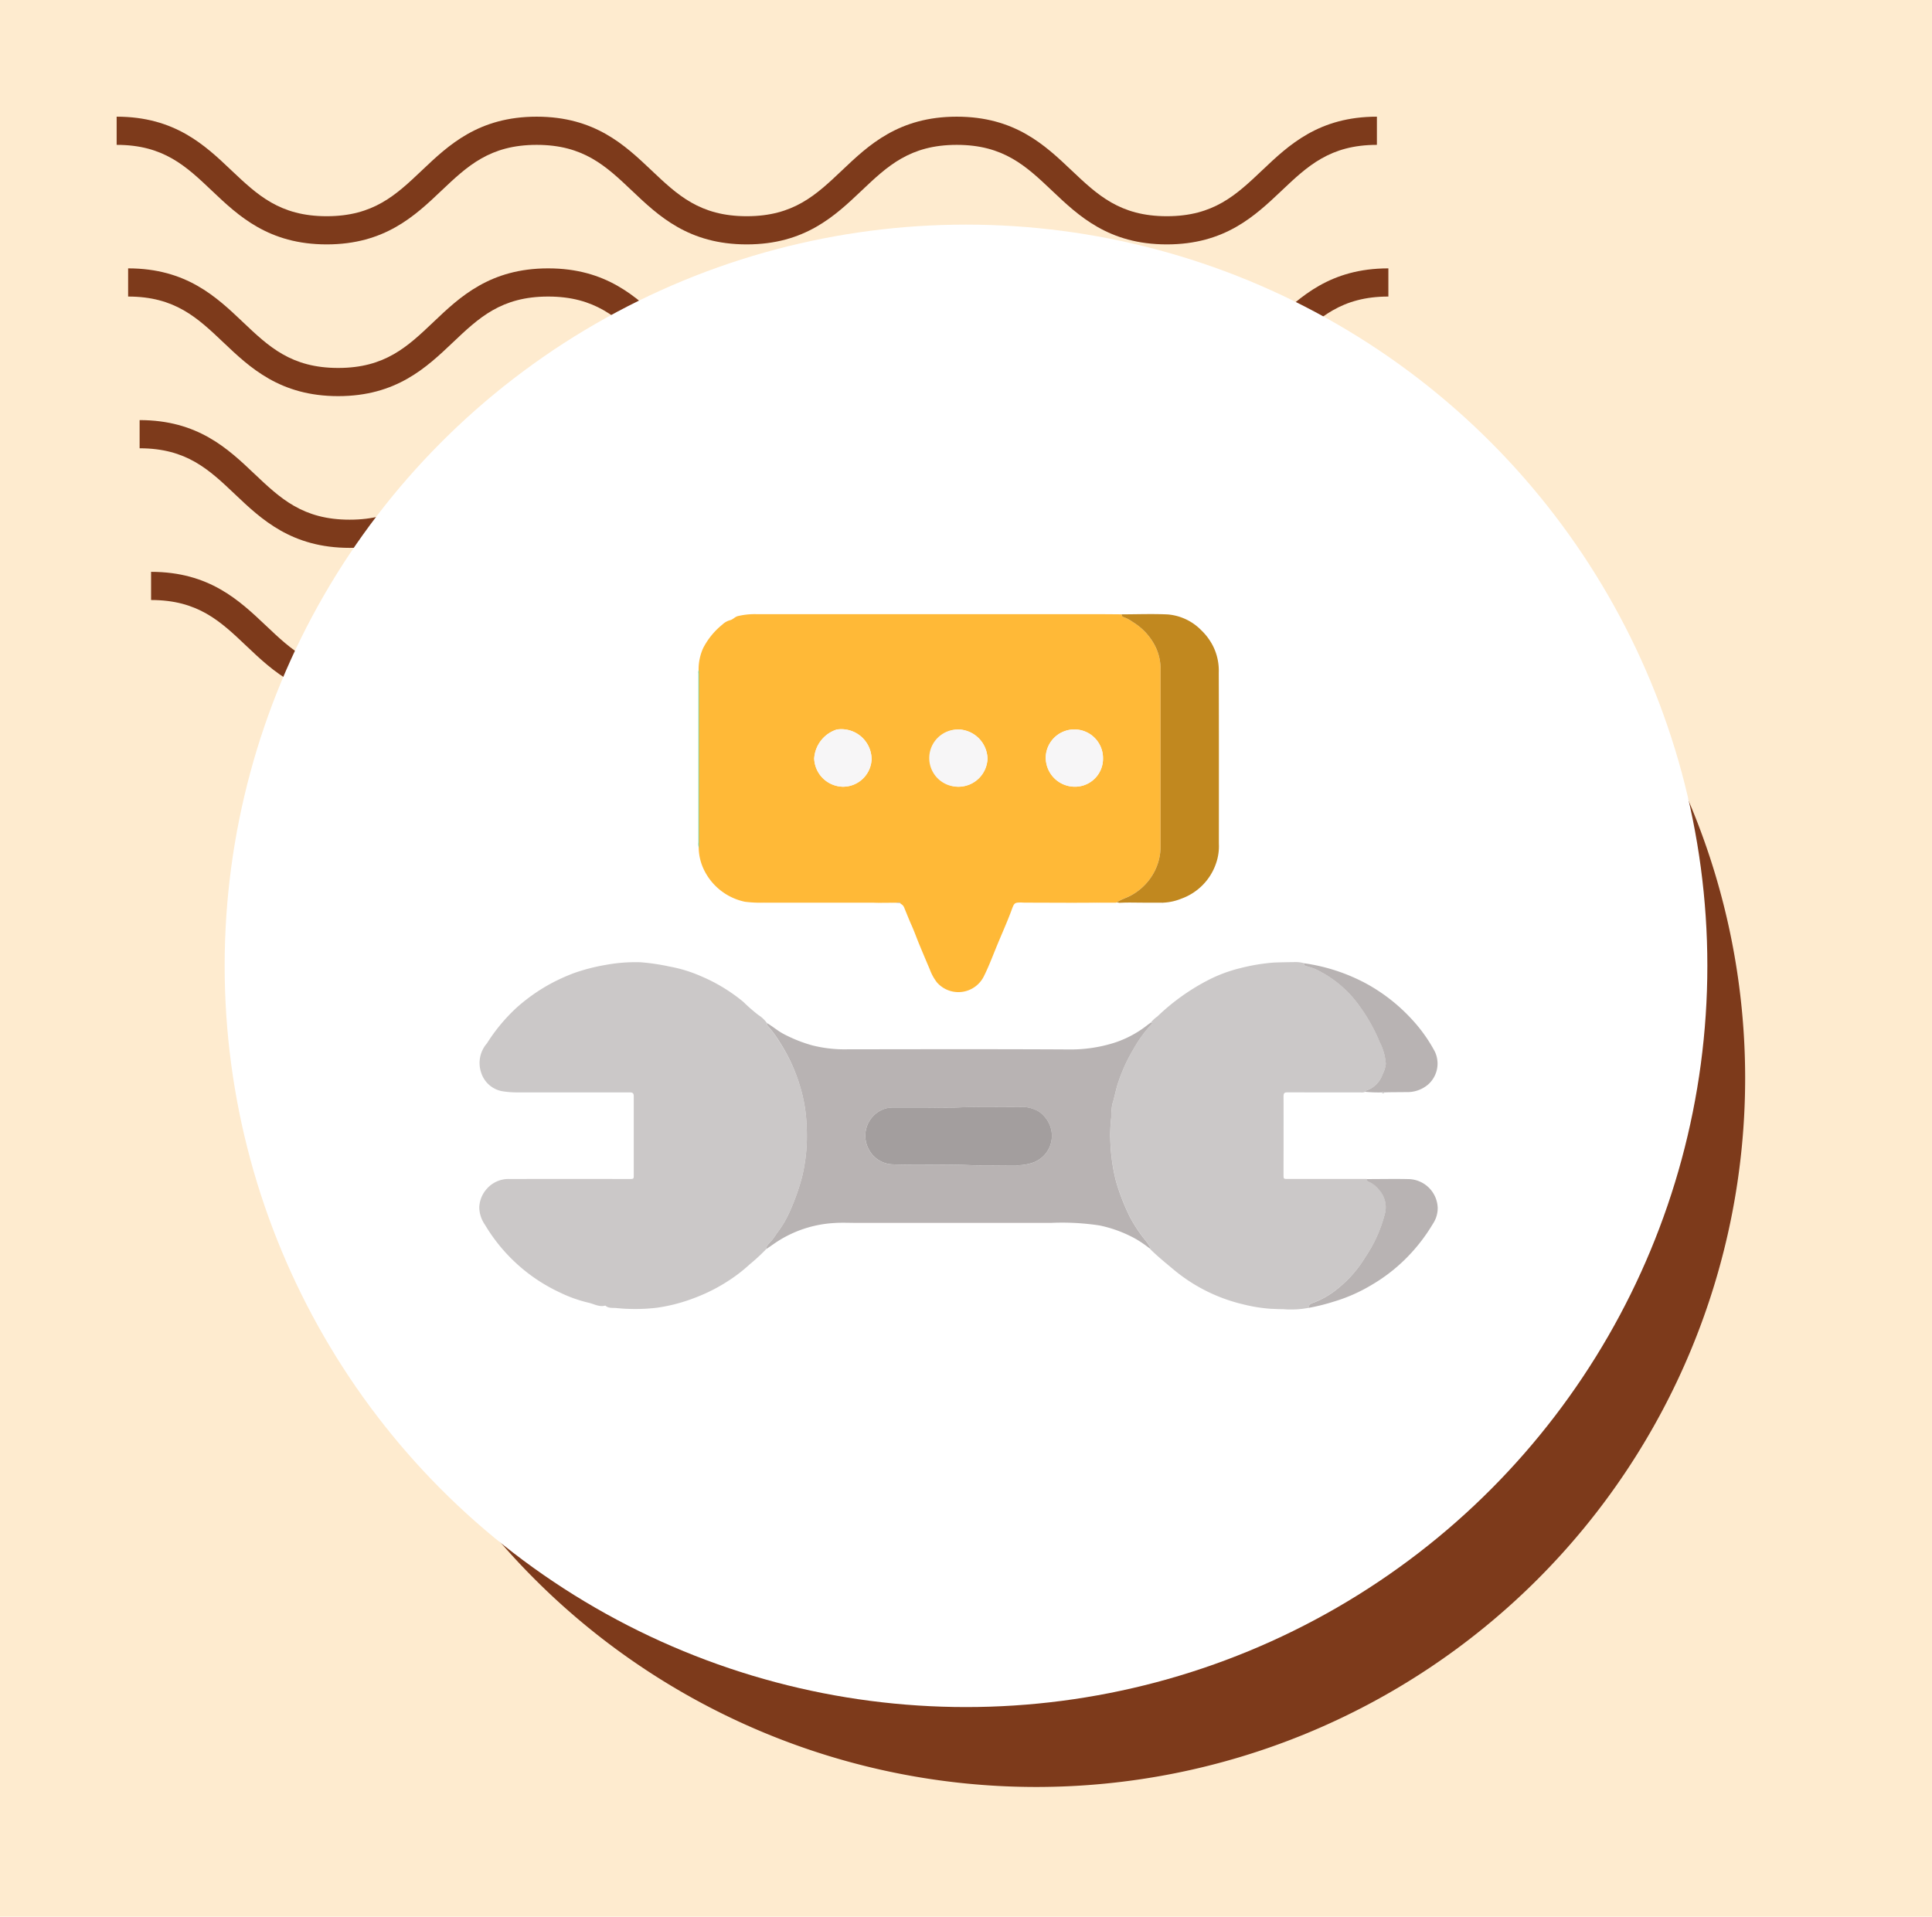 <svg xmlns="http://www.w3.org/2000/svg" xmlns:xlink="http://www.w3.org/1999/xlink" width="129" height="128" viewBox="0 0 129 128">
  <defs>
    <clipPath id="clip-path">
      <rect id="Rectangle_400938" data-name="Rectangle 400938" width="120" height="120" fill="none"/>
    </clipPath>
    <clipPath id="clip-path-2">
      <rect id="Rectangle_400938-2" data-name="Rectangle 400938" width="113" height="113" transform="translate(0.211 0.211)" fill="none"/>
    </clipPath>
    <clipPath id="clip-path-3">
      <rect id="Rectangle_401073" data-name="Rectangle 401073" width="86.443" height="38.93" fill="#7d3a1b"/>
    </clipPath>
    <clipPath id="clip-path-4">
      <rect id="Rectangle_402260" data-name="Rectangle 402260" width="64" height="46.433" fill="none"/>
    </clipPath>
  </defs>
  <g id="Group_1101308" data-name="Group 1101308" transform="translate(-390 -5076)">
    <g id="Grupo_108927" data-name="Grupo 108927" transform="translate(0 609)">
      <path id="Rectángulo_36179" data-name="Rectángulo 36179" d="M0,0H129V128H0Z" transform="translate(390 4467)" fill="#feebcf"/>
    </g>
    <g id="Group_1100420" data-name="Group 1100420" transform="translate(132.789 -200.211)">
      <g id="Group_1099379" data-name="Group 1099379" transform="translate(265 5284)">
        <rect id="Rectangle_401103" data-name="Rectangle 401103" width="113" height="113" transform="translate(0.211 0.211)" fill="none"/>
        <g id="Group_1099348" data-name="Group 1099348">
          <g id="Group_1099282" data-name="Group 1099282">
            <g id="Group_1099281" data-name="Group 1099281" clip-path="url(#clip-path-3)">
              <path id="Path_873375" data-name="Path 873375" d="M70.12,8.532c-3.88,0-5.887-1.9-7.658-3.581C60.723,3.3,59.226,1.882,56.1,1.882S51.467,3.3,49.728,4.95c-1.771,1.679-3.775,3.581-7.658,3.581s-5.886-1.9-7.658-3.581C32.674,3.3,31.177,1.882,28.046,1.882S23.418,3.3,21.682,4.95C19.911,6.629,17.9,8.532,14.024,8.532S8.135,6.629,6.364,4.95C4.628,3.3,3.131,1.882,0,1.882V0C3.88,0,5.887,1.906,7.658,3.581,9.4,5.23,10.893,6.65,14.024,6.65s4.628-1.419,6.364-3.066C22.157,1.906,24.166,0,28.046,0s5.89,1.906,7.658,3.581C37.442,5.23,38.939,6.65,42.07,6.65S46.7,5.23,48.437,3.581C50.205,1.906,52.215,0,56.1,0s5.89,1.906,7.658,3.581C65.491,5.23,66.988,6.65,70.12,6.65s4.628-1.419,6.367-3.069C78.255,1.906,80.261,0,84.144,0V1.882c-3.131,0-4.628,1.422-6.367,3.069C76.006,6.629,74,8.532,70.12,8.532" transform="translate(2.299 30.399)" fill="#7d3a1b"/>
              <path id="Path_873376" data-name="Path 873376" d="M70.12,8.532c-3.88,0-5.889-1.9-7.658-3.584C60.723,3.3,59.226,1.882,56.1,1.882S51.467,3.3,49.728,4.947c-1.768,1.682-3.775,3.584-7.658,3.584s-5.889-1.9-7.658-3.584C32.674,3.3,31.177,1.882,28.046,1.882S23.418,3.3,21.682,4.947C19.911,6.629,17.9,8.532,14.025,8.532s-5.889-1.9-7.661-3.584C4.628,3.3,3.131,1.882,0,1.882V0C3.88,0,5.889,1.9,7.658,3.581,9.4,5.23,10.893,6.65,14.025,6.65s4.628-1.419,6.364-3.069C22.157,1.9,24.166,0,28.046,0s5.889,1.9,7.661,3.581C37.442,5.23,38.939,6.65,42.071,6.65S46.7,5.23,48.437,3.581C50.206,1.9,52.215,0,56.1,0s5.89,1.9,7.658,3.581C65.491,5.23,66.988,6.65,70.12,6.65s4.628-1.419,6.367-3.069C78.257,1.9,80.264,0,84.147,0V1.882c-3.131,0-4.631,1.422-6.37,3.066C76.006,6.629,74,8.532,70.12,8.532" transform="translate(1.533 20.266)" fill="#7d3a1b"/>
              <path id="Path_873377" data-name="Path 873377" d="M70.119,8.532c-3.88,0-5.889-1.9-7.658-3.584C60.723,3.3,59.226,1.882,56.1,1.882S51.467,3.3,49.728,4.947C47.96,6.629,45.95,8.532,42.071,8.532s-5.89-1.9-7.658-3.584C32.674,3.3,31.177,1.882,28.046,1.882S23.418,3.3,21.682,4.947C19.911,6.629,17.9,8.532,14.025,8.532s-5.89-1.9-7.661-3.584C4.628,3.3,3.131,1.882,0,1.882V0C3.88,0,5.889,1.9,7.658,3.581,9.393,5.23,10.893,6.65,14.025,6.65s4.628-1.419,6.364-3.069C22.156,1.9,24.166,0,28.046,0s5.89,1.9,7.661,3.581C37.442,5.23,38.939,6.65,42.071,6.65S46.7,5.23,48.437,3.581C50.205,1.9,52.215,0,56.1,0s5.889,1.9,7.658,3.581C65.491,5.23,66.988,6.65,70.119,6.65s4.628-1.419,6.367-3.069C78.257,1.9,80.261,0,84.147,0V1.882c-3.131,0-4.631,1.422-6.37,3.066C76.006,6.629,74,8.532,70.119,8.532" transform="translate(0.766 10.133)" fill="#7d3a1b"/>
              <path id="Path_873378" data-name="Path 873378" d="M70.12,8.529c-3.88,0-5.887-1.9-7.658-3.581C60.723,3.3,59.226,1.882,56.095,1.882S51.467,3.3,49.731,4.947C47.96,6.626,45.953,8.529,42.07,8.529s-5.887-1.9-7.658-3.581C32.674,3.3,31.177,1.882,28.046,1.882S23.418,3.3,21.682,4.944C19.914,6.626,17.9,8.529,14.024,8.529s-5.89-1.9-7.661-3.581C4.628,3.3,3.131,1.882,0,1.882V0C3.88,0,5.89,1.9,7.658,3.581,9.4,5.228,10.893,6.647,14.024,6.647s4.628-1.419,6.364-3.066C22.159,1.9,24.166,0,28.046,0s5.887,1.9,7.661,3.581c1.736,1.646,3.233,3.066,6.364,3.066S46.7,5.228,48.437,3.581C50.208,1.9,52.215,0,56.095,0s5.887,1.9,7.658,3.581c1.739,1.646,3.236,3.066,6.367,3.066s4.628-1.419,6.367-3.066C78.257,1.9,80.264,0,84.147,0V1.882c-3.134,0-4.631,1.419-6.37,3.066C76.006,6.626,74,8.529,70.12,8.529" transform="translate(0 0.003)" fill="#7d3a1b"/>
            </g>
          </g>
        </g>
        <path id="Path_873425" data-name="Path 873425" d="M47.337,0A47.337,47.337,0,1,1,0,47.337,47.337,47.337,0,0,1,47.337,0Z" transform="translate(14.061 16.873)" fill="#7d3a1b"/>
        <circle id="Ellipse_11503" data-name="Ellipse 11503" cx="49.5" cy="49.5" r="49.5" transform="translate(7.211 7.211)" fill="#fff"/>
      </g>
      <g id="Group_1099380" data-name="Group 1099380" transform="translate(289.372 5307.434)">
        <rect id="Rectangle_401104" data-name="Rectangle 401104" width="64" height="65" transform="translate(-0.16 -0.223)" fill="none"/>
        <g id="Group_1100434" data-name="Group 1100434" transform="translate(-0.16 9.786)">
          <g id="Group_1100433" data-name="Group 1100433" clip-path="url(#clip-path-4)">
            <path id="Path_880049" data-name="Path 880049" d="M107.608,19.289l-.044.015H106.5a.034.034,0,0,0-.039,0h-.144a.035.035,0,0,0-.04,0h-.144a.031.031,0,0,0-.038,0l-1.429.006a.027.027,0,0,0-.039,0l-2.9-.009a.033.033,0,0,0-.038,0l-.147,0a.032.032,0,0,0-.035,0c-.092,0-.183-.009-.275-.01-.411,0-.459.03-.6.411-.327.9-.73,1.774-1.09,2.663-.252.622-.493,1.249-.792,1.848a1.9,1.9,0,0,1-3.137.413,3.257,3.257,0,0,1-.481-.879q-.354-.829-.7-1.662c-.174-.422-.326-.854-.512-1.27-.17-.38-.321-.767-.48-1.152a.479.479,0,0,0-.247-.285c-.074-.155-.2-.064-.311-.07h-.146a.036.036,0,0,0-.04,0h-.144a.032.032,0,0,0-.038,0l-.7.005a.027.027,0,0,0-.039,0c-.191,0-.381-.01-.571-.011h-7.1a.032.032,0,0,0-.036,0,8.191,8.191,0,0,1-1.275-.061,3.932,3.932,0,0,1-2.723-2.11,3.5,3.5,0,0,1-.363-1.469q0-5.88,0-11.76c0-.053-.005-.106-.008-.16A3.474,3.474,0,0,1,80,2.311,4.889,4.889,0,0,1,81.276.739a1.221,1.221,0,0,1,.521-.3c.194-.043.317-.218.516-.272A4.826,4.826,0,0,1,83.606.037l22.879,0c.481,0,.963.006,1.444.009.05.053.028.151.126.176a2.586,2.586,0,0,1,.638.339,3.994,3.994,0,0,1,1.364,1.375,3.37,3.37,0,0,1,.486,1.843q0,5.907,0,11.814a3.613,3.613,0,0,1-.41,1.638,3.784,3.784,0,0,1-1.468,1.535c-.34.2-.73.3-1.057.523M98.99,9.681A2.005,2.005,0,0,0,97.1,7.737,1.963,1.963,0,0,0,95.132,9.6,1.966,1.966,0,0,0,97.04,11.56,1.944,1.944,0,0,0,98.99,9.681M87.418,9.652a1.959,1.959,0,0,0,1.893,1.907A1.912,1.912,0,0,0,91.25,9.751a2.018,2.018,0,0,0-2.33-2.009,2.175,2.175,0,0,0-1.5,1.91m15.464.078a1.942,1.942,0,0,0,1.907,1.828A1.87,1.87,0,0,0,106.7,9.625a1.912,1.912,0,1,0-3.822.106" transform="translate(-65.055 -0.03)" fill="#ffb937"/>
            <path id="Path_880050" data-name="Path 880050" d="M19.166,145.532a12.409,12.409,0,0,1-1.105,1.022,10.381,10.381,0,0,1-1.445,1.115,11.557,11.557,0,0,1-2.325,1.162,11.306,11.306,0,0,1-2.4.621,12.346,12.346,0,0,1-2.74.025c-.251-.023-.52.032-.732-.164-.417.117-.774-.121-1.156-.2a9.175,9.175,0,0,1-1.932-.7,11.366,11.366,0,0,1-2.6-1.69,11.484,11.484,0,0,1-2.353-2.81A2.094,2.094,0,0,1,0,142.777,1.95,1.95,0,0,1,.517,141.5a1.925,1.925,0,0,1,1.522-.641q3.989-.007,7.977,0c.3,0,.3,0,.3-.288,0-1.741,0-3.482,0-5.223,0-.213-.066-.273-.276-.273-2.491.006-4.982,0-7.473,0A6.238,6.238,0,0,1,1.548,135a1.814,1.814,0,0,1-1.421-1.244A1.993,1.993,0,0,1,.512,131.8a11.821,11.821,0,0,1,1.975-2.378,12.115,12.115,0,0,1,2.164-1.544,12.762,12.762,0,0,1,1.675-.771,12.916,12.916,0,0,1,2.151-.552,10.909,10.909,0,0,1,2.295-.17,14.265,14.265,0,0,1,1.912.282,9.461,9.461,0,0,1,2.172.671,11.351,11.351,0,0,1,2.771,1.688,11.2,11.2,0,0,0,1.011.883,2.046,2.046,0,0,1,.574.543.237.237,0,0,0,.054.193,7.236,7.236,0,0,1,.793,1.08,11.472,11.472,0,0,1,1.395,3.061,10.244,10.244,0,0,1,.407,2.6,11.61,11.61,0,0,1-.294,3.276,14.73,14.73,0,0,1-.864,2.433,7.221,7.221,0,0,1-.812,1.363c-.135.181-.251.374-.4.549-.127.147-.33.285-.324.528" transform="translate(0 -103.133)" fill="#cbc8c8"/>
            <path id="Path_880051" data-name="Path 880051" d="M242.3,149.46a6.294,6.294,0,0,1-1.728.093c-.271,0-.543-.014-.814-.025a10.523,10.523,0,0,1-1.862-.3,11.289,11.289,0,0,1-4.677-2.354c-.5-.419-1.009-.83-1.475-1.289-.032-.032-.059-.069-.089-.1.065-.046.027-.1,0-.139-.089-.132-.179-.264-.275-.392a9.613,9.613,0,0,1-1.042-1.576,14.271,14.271,0,0,1-.929-2.4,12.432,12.432,0,0,1-.36-2.423,10.2,10.2,0,0,1,.055-1.846,4.037,4.037,0,0,1,.071-.867c.161-.495.238-1.015.415-1.506a11.2,11.2,0,0,1,.994-2.158,8.675,8.675,0,0,1,1.169-1.623c.045-.045.151-.108-.006-.153a2.148,2.148,0,0,1,.434-.4,14.431,14.431,0,0,1,3.43-2.446,9.683,9.683,0,0,1,2.1-.777,12.988,12.988,0,0,1,2.269-.375c.48-.016.96-.025,1.44-.03a2.058,2.058,0,0,1,.56.077c-.02.132.068.169.17.2a4.932,4.932,0,0,1,.562.183,7.532,7.532,0,0,1,2.993,2.514,11.334,11.334,0,0,1,1.313,2.348,3.849,3.849,0,0,1,.416,1.459,1.917,1.917,0,0,1-.214.706,1.72,1.72,0,0,1-1.058,1.077c-.056.02-.1.033-.106.1a.554.554,0,0,1-.291.04c-1.635,0-3.269,0-4.9-.005-.216,0-.265.065-.264.27.008,1.74,0,3.48,0,5.22,0,.294,0,.294.291.294h2.91l2.351,0a.209.209,0,0,0,.152.182,1.77,1.77,0,0,1,.662.516,1.737,1.737,0,0,1,.435,1.5,9.2,9.2,0,0,1-1.332,3.009,7.9,7.9,0,0,1-1.733,2.015,5.775,5.775,0,0,1-1.733,1.033c-.146.049-.336.107-.3.338" transform="translate(-186.9 -103.134)" fill="#cbc8c8"/>
            <path id="Path_880052" data-name="Path 880052" d="M129.882,148.286c.157.045.051.109.006.153a8.671,8.671,0,0,0-1.169,1.623,11.194,11.194,0,0,0-.994,2.158c-.178.491-.255,1.011-.415,1.506a4.026,4.026,0,0,0-.071.867,10.2,10.2,0,0,0-.055,1.846,12.431,12.431,0,0,0,.36,2.423,14.273,14.273,0,0,0,.929,2.4,9.616,9.616,0,0,0,1.043,1.576c.1.127.186.259.275.392.028.042.066.093,0,.139a7.827,7.827,0,0,0-.9-.618,8.559,8.559,0,0,0-2.433-.91,16.644,16.644,0,0,0-3.25-.172q-6.473,0-12.946,0c-.51,0-1.022-.027-1.529.009a7.837,7.837,0,0,0-3.663,1.152c-.3.186-.576.395-.867.586-.007-.243.2-.381.324-.528.151-.174.266-.368.4-.549a7.21,7.21,0,0,0,.812-1.363,14.741,14.741,0,0,0,.864-2.433,11.61,11.61,0,0,0,.294-3.276,10.245,10.245,0,0,0-.407-2.6A11.472,11.472,0,0,0,105.1,149.6a7.223,7.223,0,0,0-.794-1.08.237.237,0,0,1-.054-.193c.386.227.723.527,1.125.735a9.622,9.622,0,0,0,1.857.742,8.79,8.79,0,0,0,2.392.273c4.912-.006,9.824-.017,14.736.009a9.7,9.7,0,0,0,3.05-.437,7.1,7.1,0,0,0,2.231-1.187c.077-.061.16-.117.24-.175m-15,5.682h-2.27a1.623,1.623,0,0,0-.686.15,1.9,1.9,0,0,0-.862,2.677,1.859,1.859,0,0,0,1.586.966c1.686.06,3.374-.018,5.062.049,1.091.043,2.185,0,3.278.011a3.3,3.3,0,0,0,.941-.151,1.9,1.9,0,0,0,1.083-2.766,2.039,2.039,0,0,0-.61-.668,2.2,2.2,0,0,0-1.2-.311c-1.412.017-2.824-.033-4.236.038-.694.035-1.391.006-2.086.006" transform="translate(-85.037 -121.012)" fill="#b8b3b3"/>
            <path id="Path_880053" data-name="Path 880053" d="M231.354,19.258c.327-.224.718-.318,1.057-.523a3.783,3.783,0,0,0,1.468-1.535,3.613,3.613,0,0,0,.41-1.638q0-5.907,0-11.814a3.372,3.372,0,0,0-.486-1.843A3.993,3.993,0,0,0,232.439.531,2.585,2.585,0,0,0,231.8.192c-.1-.025-.076-.123-.126-.176,1.031,0,2.064-.041,3.092.006a3.542,3.542,0,0,1,2.238,1.051,3.927,3.927,0,0,1,.773,1.028,3.656,3.656,0,0,1,.4,1.8c.013,3.809.008,7.618.007,11.427a3.487,3.487,0,0,1-.2,1.351,3.8,3.8,0,0,1-2.3,2.323,3.648,3.648,0,0,1-1.213.269l-.086,0-.095,0h-.045l-.138,0h-.962c-.532,0-1.064-.022-1.6.011l-.059-.015-.134-.013" transform="translate(-188.801 0.001)" fill="#c1881f"/>
            <path id="Path_880054" data-name="Path 880054" d="M303.494,135.381c.006-.064.05-.078.106-.1a1.719,1.719,0,0,0,1.058-1.076,1.917,1.917,0,0,0,.214-.706,3.849,3.849,0,0,0-.416-1.459,11.339,11.339,0,0,0-1.313-2.349,7.533,7.533,0,0,0-2.993-2.514,4.934,4.934,0,0,0-.562-.183c-.1-.031-.19-.068-.17-.2a12.382,12.382,0,0,1,4.146,1.356,11.837,11.837,0,0,1,3.078,2.421,10.292,10.292,0,0,1,1.494,2.1,1.864,1.864,0,0,1-.458,2.236,2.119,2.119,0,0,1-1.434.489c-.488.012-.976,0-1.463.022a.115.115,0,0,0-.182,0,9.486,9.486,0,0,1-1.1-.039" transform="translate(-244.343 -103.475)" fill="#b8b3b3"/>
            <path id="Path_880055" data-name="Path 880055" d="M301.168,213.694c-.033-.231.157-.29.3-.338a5.775,5.775,0,0,0,1.733-1.034,7.9,7.9,0,0,0,1.733-2.015,9.2,9.2,0,0,0,1.332-3.009,1.736,1.736,0,0,0-.435-1.5,1.77,1.77,0,0,0-.662-.516.209.209,0,0,1-.152-.182c.925,0,1.849-.02,2.773,0a1.989,1.989,0,0,1,1.976,1.919,1.891,1.891,0,0,1-.315,1.059,11.8,11.8,0,0,1-1.8,2.318,11.368,11.368,0,0,1-2.308,1.778,10.954,10.954,0,0,1-2.56,1.122,13.077,13.077,0,0,1-1.614.4" transform="translate(-245.771 -167.368)" fill="#b8b3b3"/>
            <path id="Path_880056" data-name="Path 880056" d="M79.569,20.179c0,.053.008.106.008.16q0,5.88,0,11.76a.882.882,0,0,1-.038-.383q0-5.645,0-11.291a.445.445,0,0,1,.031-.246" transform="translate(-64.906 -16.467)" fill="#5cd4a0"/>
            <path id="Path_880057" data-name="Path 880057" d="M151.352,104.706c.107.006.237-.086.311.07-.093-.07-.214-.016-.311-.07" transform="translate(-123.514 -85.43)" fill="#cbc8c8"/>
            <path id="Path_880058" data-name="Path 880058" d="M327.6,173.484a.115.115,0,0,1,.182,0,.1.1,0,0,1-.182,0" transform="translate(-267.341 -141.539)" fill="#cbc8c8"/>
            <path id="Path_880059" data-name="Path 880059" d="M247.824,104.746l.086,0a.049.049,0,0,1-.086,0" transform="translate(-202.242 -85.478)" fill="#cbc8c8"/>
            <path id="Path_880060" data-name="Path 880060" d="M232.084,104.777l.059.015-.059-.015" transform="translate(-189.397 -85.505)" fill="#cbc8c8"/>
            <path id="Path_880061" data-name="Path 880061" d="M225.14,104.771a.033.033,0,0,1,.039,0h-.039" transform="translate(-183.73 -85.496)" fill="#cbc8c8"/>
            <path id="Path_880062" data-name="Path 880062" d="M224.139,104.77a.035.035,0,0,1,.04,0h-.04" transform="translate(-182.913 -85.495)" fill="#cbc8c8"/>
            <path id="Path_880063" data-name="Path 880063" d="M241.083,104.795h0" transform="translate(-196.741 -85.519)" fill="#cbc8c8"/>
            <path id="Path_880064" data-name="Path 880064" d="M242.077,104.792h0" transform="translate(-197.552 -85.518)" fill="#cbc8c8"/>
            <path id="Path_880065" data-name="Path 880065" d="M243.077,104.792h0" transform="translate(-198.368 -85.518)" fill="#cbc8c8"/>
            <path id="Path_880066" data-name="Path 880066" d="M244.073,104.8h0" transform="translate(-199.181 -85.522)" fill="#cbc8c8"/>
            <path id="Path_880067" data-name="Path 880067" d="M245.071,104.8h0" transform="translate(-199.995 -85.525)" fill="#cbc8c8"/>
            <path id="Path_880068" data-name="Path 880068" d="M246.067,104.8h0" transform="translate(-200.808 -85.522)" fill="#cbc8c8"/>
            <path id="Path_880069" data-name="Path 880069" d="M247.062,104.781l.045,0-.045,0" transform="translate(-201.62 -85.507)" fill="#cbc8c8"/>
            <path id="Path_880070" data-name="Path 880070" d="M223.147,104.777a.031.031,0,0,1,.038,0h-.038" transform="translate(-182.104 -85.499)" fill="#cbc8c8"/>
            <path id="Path_880071" data-name="Path 880071" d="M230.855,104.791h0" transform="translate(-188.394 -85.516)" fill="#cbc8c8"/>
            <path id="Path_880072" data-name="Path 880072" d="M215.167,104.806a.027.027,0,0,1,.039,0l-.019.009Z" transform="translate(-175.591 -85.523)" fill="#cbc8c8"/>
            <path id="Path_880073" data-name="Path 880073" d="M199.212,104.764a.033.033,0,0,1,.038,0h-.038" transform="translate(-162.571 -85.49)" fill="#cbc8c8"/>
            <path id="Path_880074" data-name="Path 880074" d="M198.222,104.745a.033.033,0,0,1,.035,0h-.035" transform="translate(-161.763 -85.476)" fill="#cbc8c8"/>
            <path id="Path_880075" data-name="Path 880075" d="M149.348,104.779a.032.032,0,0,1,.038,0l-.038,0" transform="translate(-121.878 -85.501)" fill="#cbc8c8"/>
            <path id="Path_880076" data-name="Path 880076" d="M145.359,104.807a.027.027,0,0,1,.038,0l-.019.009Z" transform="translate(-118.623 -85.523)" fill="#cbc8c8"/>
            <path id="Path_880077" data-name="Path 880077" d="M103.479,104.752a.032.032,0,0,1,.036,0h-.036" transform="translate(-84.446 -85.481)" fill="#cbc8c8"/>
            <path id="Path_880078" data-name="Path 880078" d="M150.341,104.768a.036.036,0,0,1,.04,0h-.04" transform="translate(-122.689 -85.493)" fill="#cbc8c8"/>
            <path id="Path_880079" data-name="Path 880079" d="M167.371,43.846a1.944,1.944,0,0,1-1.951,1.878,1.912,1.912,0,1,1,.058-3.822,2,2,0,0,1,1.892,1.944" transform="translate(-133.437 -34.195)" fill="#f7f6f7"/>
            <path id="Path_880080" data-name="Path 880080" d="M121.58,43.788a2.175,2.175,0,0,1,1.5-1.91,2.018,2.018,0,0,1,2.33,2.009,1.912,1.912,0,0,1-1.939,1.808,1.959,1.959,0,0,1-1.893-1.907" transform="translate(-99.217 -34.166)" fill="#f7f6f7"/>
            <path id="Path_880081" data-name="Path 880081" d="M205.628,43.908a1.912,1.912,0,1,1,3.822-.106,1.87,1.87,0,0,1-1.915,1.934,1.942,1.942,0,0,1-1.907-1.828" transform="translate(-167.802 -34.208)" fill="#f7f6f7"/>
            <path id="Path_880082" data-name="Path 880082" d="M144.176,178.975c.7,0,1.392.029,2.086-.006,1.412-.072,2.824-.021,4.236-.038a2.2,2.2,0,0,1,1.2.311,2.039,2.039,0,0,1,.61.668,1.9,1.9,0,0,1-1.083,2.766,3.3,3.3,0,0,1-.941.151c-1.093-.008-2.187.032-3.278-.011-1.688-.067-3.376.011-5.062-.049a1.859,1.859,0,0,1-1.586-.966,1.9,1.9,0,0,1,.862-2.676,1.624,1.624,0,0,1,.686-.15h2.27" transform="translate(-114.329 -146.019)" fill="#a39e9e"/>
          </g>
        </g>
      </g>
    </g>
  </g>
</svg>
